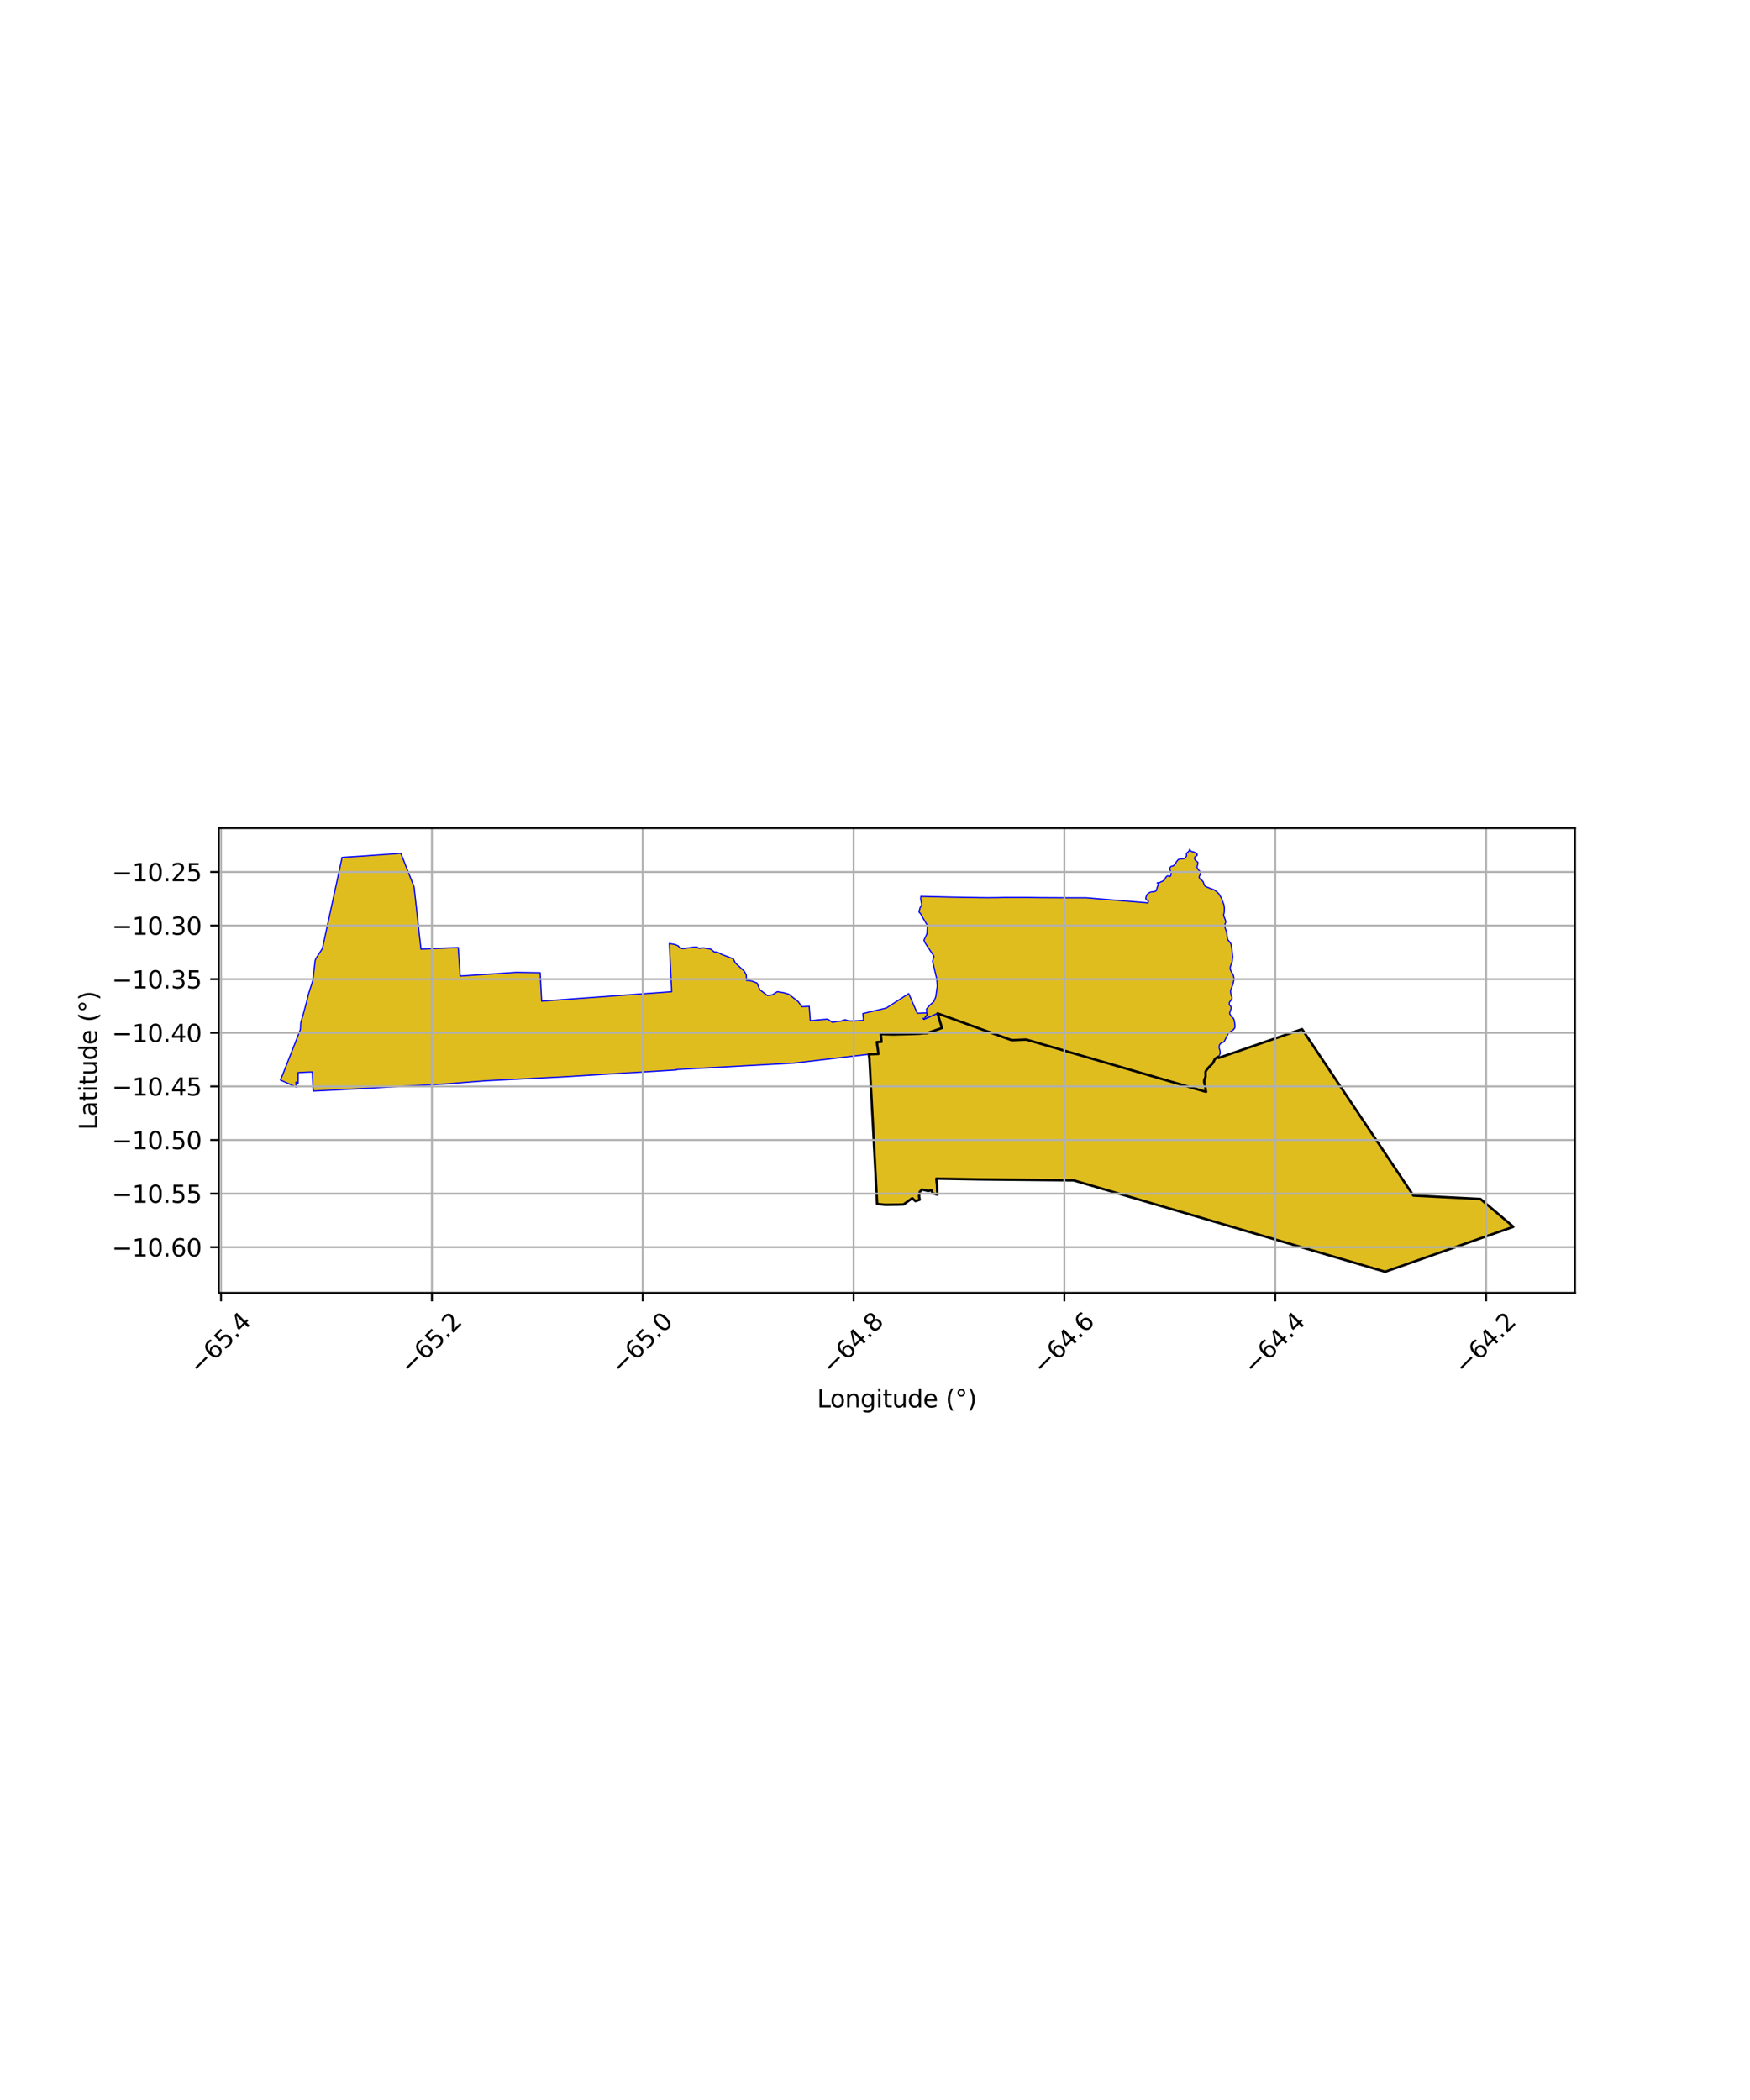 <?xml version="1.0" encoding="utf-8" standalone="no"?>
<!DOCTYPE svg PUBLIC "-//W3C//DTD SVG 1.1//EN"
  "http://www.w3.org/Graphics/SVG/1.1/DTD/svg11.dtd">
<svg xmlns:xlink="http://www.w3.org/1999/xlink" width="720pt" height="864pt" viewBox="0 0 720 864" xmlns="http://www.w3.org/2000/svg" version="1.1">
 <defs>
  <style type="text/css">*{stroke-linejoin: round; stroke-linecap: butt}</style>
 </defs>
 <g id="figure_1">
  <g id="patch_1">
   <path d="M 0 864 
L 720 864 
L 720 0 
L 0 0 
z
" style="fill: #ffffff"/>
  </g>
  <g id="axes_1">
   <g id="patch_2">
    <path d="M 90 531.931 
L 648 531.931 
L 648 340.709 
L 90 340.709 
z
" style="fill: #ffffff"/>
   </g>
   <g id="PatchCollection_1">
    <path d="M 170.36 364.837 
L 173.187 390.496 
L 188.531 389.844 
L 189.338 401.576 
L 197.271 401.051 
L 203.84 400.632 
L 212.394 400.055 
L 222.244 400.208 
L 222.855 411.889 
L 276.362 408.016 
L 275.41 388.572 
L 275.375 388.188 
L 276.384 388.375 
L 277.68 388.577 
L 278.492 388.945 
L 279.027 389.152 
L 279.742 390.071 
L 280.911 390.304 
L 285.127 389.718 
L 286.678 389.626 
L 287.563 390.162 
L 289.392 389.974 
L 292.382 390.482 
L 293.857 391.673 
L 294.917 391.709 
L 295.837 392.07 
L 296.726 392.579 
L 300.271 393.964 
L 301.726 394.512 
L 302.512 396.155 
L 306.158 399.496 
L 307.056 401.132 
L 307.133 403.374 
L 307.923 403.445 
L 309.312 403.647 
L 311.475 404.455 
L 312.613 407.194 
L 315.709 409.569 
L 317.77 409.31 
L 319.827 408.003 
L 322.515 408.441 
L 324.603 409.085 
L 328.416 412.106 
L 329.552 413.701 
L 329.869 414.208 
L 332.936 414.003 
L 333.373 419.97 
L 336.981 419.582 
L 340.512 419.31 
L 342.513 420.639 
L 344.183 420.286 
L 345.849 420.14 
L 347.718 419.556 
L 349.202 420.031 
L 351.243 420.047 
L 355.301 419.795 
L 355.05 417.452 
L 355.008 417.011 
L 364.647 414.729 
L 373.869 408.792 
L 374.393 409.995 
L 375.061 411.487 
L 375.316 412.117 
L 375.644 412.903 
L 376.258 414.284 
L 376.561 414.981 
L 377.382 416.868 
L 379.382 416.797 
L 381.286 416.73 
L 381.513 417.602 
L 381.176 418.145 
L 380.966 418.059 
L 380.635 418.579 
L 380.742 418.998 
L 379.869 419.025 
L 380.124 419.387 
L 385.746 416.942 
L 386.099 418.148 
L 386.518 419.583 
L 387.038 421.26 
L 387.538 422.93 
L 381.519 425.064 
L 379.919 425.106 
L 378.225 425.283 
L 376.638 425.345 
L 375.062 425.405 
L 371.906 425.498 
L 370.323 425.524 
L 368.74 425.577 
L 367.152 425.587 
L 365.306 425.55 
L 362.389 425.433 
L 362.675 428.635 
L 360.751 428.744 
L 361.42 433.615 
L 359.449 433.683 
L 357.46 433.759 
L 326.647 437.388 
L 294.772 439.141 
L 278.326 440.036 
L 278.282 440.209 
L 231.168 443.084 
L 199.804 444.669 
L 184.186 445.893 
L 184.08 445.9 
L 168.353 446.77 
L 168.23 446.774 
L 152.816 447.646 
L 152.699 447.65 
L 136.818 448.494 
L 128.908 448.882 
L 128.773 446.661 
L 128.673 445.44 
L 128.555 442.949 
L 128.522 441.044 
L 126.6 441.091 
L 124.228 441.23 
L 122.661 441.295 
L 122.635 445.716 
L 121.73 445.247 
L 121.858 447.238 
L 115.364 444.352 
L 115.857 443.154 
L 116.02 442.855 
L 116.361 442.017 
L 117.861 438.188 
L 119.829 433.179 
L 122.313 426.865 
L 123.548 423.668 
L 123.649 423.055 
L 123.693 421.399 
L 123.738 420.904 
L 123.87 420.398 
L 124.272 419.008 
L 124.819 417.114 
L 126.11 412.354 
L 126.855 409.216 
L 128.717 403.357 
L 129.354 397.907 
L 129.653 395.246 
L 129.79 394.763 
L 130.186 394.047 
L 132.257 390.873 
L 132.523 390.425 
L 132.72 389.916 
L 136.262 373.545 
L 137.756 366.649 
L 139.317 359.43 
L 140.735 352.768 
L 141.931 352.671 
L 150.266 352.15 
L 155.013 351.797 
L 157.106 351.663 
L 158.072 351.557 
L 159.105 351.515 
L 160.104 351.446 
L 161.165 351.369 
L 162.941 351.243 
L 164.914 351.068 
L 170.36 364.837 
" clip-path="url(#p0d19a88f13)" style="fill: #e0bd1f; stroke: #0000ff; stroke-width: 0.5"/>
    <path d="M 569.867 523.239 
L 441.674 485.621 
L 403.245 485.236 
L 385.25 484.913 
L 385.281 485.422 
L 385.4 486.676 
L 385.487 486.847 
L 385.647 491.501 
L 383.645 490.936 
L 383.309 489.691 
L 381.837 489.988 
L 379.358 489.396 
L 378.465 490.318 
L 378.213 491.122 
L 378.146 492.364 
L 378.394 493.593 
L 376.654 494.167 
L 375.323 492.971 
L 374.332 493.675 
L 371.766 495.537 
L 369.654 495.607 
L 369.529 495.618 
L 369.419 495.615 
L 364.252 495.673 
L 360.875 495.338 
L 360.822 494.523 
L 360.769 493.347 
L 360.666 491.368 
L 360.551 489.392 
L 360.514 488.395 
L 360.452 487.314 
L 359.724 473.525 
L 359.608 471.597 
L 359.549 470.316 
L 359.438 468.243 
L 359.354 466.549 
L 359.193 463.616 
L 359.093 461.632 
L 359.039 460.589 
L 358.98 459.55 
L 358.958 459.124 
L 358.662 453.536 
L 358.557 451.579 
L 358.45 449.537 
L 358.345 447.58 
L 358.24 445.592 
L 358.134 443.602 
L 358.034 441.627 
L 357.931 439.638 
L 357.719 435.696 
L 357.46 433.759 
L 359.449 433.683 
L 361.42 433.615 
L 360.751 428.744 
L 362.675 428.635 
L 362.389 425.433 
L 365.306 425.55 
L 367.152 425.587 
L 368.74 425.577 
L 370.323 425.524 
L 371.906 425.498 
L 375.062 425.405 
L 376.638 425.345 
L 378.225 425.283 
L 379.919 425.106 
L 381.519 425.064 
L 387.538 422.93 
L 387.038 421.26 
L 386.518 419.583 
L 386.099 418.148 
L 385.746 416.942 
L 416.224 427.962 
L 422.245 427.711 
L 422.989 427.927 
L 495.409 448.983 
L 496.223 449.184 
L 496.12 448.733 
L 496.017 448.282 
L 496.006 447.863 
L 495.781 446.646 
L 495.457 445.324 
L 495.433 444.766 
L 495.51 444.26 
L 495.916 443.244 
L 496.018 442.79 
L 495.997 440.935 
L 496.427 440.2 
L 497.489 438.936 
L 498.423 438.051 
L 499.055 437.316 
L 499.384 436.684 
L 499.714 435.919 
L 499.967 435.593 
L 500.345 435.34 
L 500.8 435.035 
L 501.229 434.81 
L 501.385 435.253 
L 535.708 423.424 
L 581.506 491.877 
L 609.115 493.287 
L 622.636 504.735 
L 569.867 523.239 
" clip-path="url(#p0d19a88f13)" style="fill: #e0bd1f; stroke: #0000ff; stroke-width: 0.5"/>
    <path d="M 379.264 368.804 
L 379.647 368.815 
L 382.563 368.886 
L 383.694 368.913 
L 383.812 368.912 
L 386.692 368.992 
L 390.304 369.078 
L 394.199 369.152 
L 398.192 369.221 
L 402.163 369.279 
L 403.266 369.306 
L 406.339 369.333 
L 410.447 369.3 
L 413.697 369.225 
L 422.124 369.232 
L 422.246 369.233 
L 422.322 369.234 
L 427.777 369.303 
L 432.878 369.333 
L 432.998 369.331 
L 439.833 369.368 
L 442.059 369.374 
L 446.198 369.369 
L 446.63 369.37 
L 446.747 369.365 
L 454.885 370.026 
L 461.979 370.609 
L 465.833 370.929 
L 471.258 371.381 
L 472.289 371.497 
L 472.491 370.761 
L 472.139 370.432 
L 471.712 370.175 
L 471.486 369.946 
L 471.411 369.619 
L 471.487 369.137 
L 471.664 368.603 
L 471.967 367.994 
L 472.421 367.566 
L 473.026 367.186 
L 473.631 366.957 
L 474.235 366.936 
L 475.041 366.784 
L 475.545 366.607 
L 475.772 366.329 
L 475.924 365.696 
L 476.228 364.78 
L 476.657 363.741 
L 476.106 363.202 
L 477.162 363.109 
L 477.641 362.78 
L 478.044 362.706 
L 479.026 362.057 
L 479.48 361.25 
L 479.934 360.625 
L 480.412 360.329 
L 480.965 360.574 
L 481.532 360.497 
L 481.735 359.964 
L 481.862 359.482 
L 481.863 358.796 
L 481.638 358.392 
L 481.287 357.78 
L 481.263 357.401 
L 481.339 356.995 
L 481.693 356.589 
L 481.995 356.364 
L 482.675 356.291 
L 483.255 355.783 
L 483.609 355.354 
L 484.014 354.542 
L 484.393 354.113 
L 484.695 353.708 
L 485.426 353.432 
L 486.182 353.356 
L 487.189 353.257 
L 487.466 353.107 
L 487.795 352.701 
L 488.173 352.169 
L 488.15 351.331 
L 488.252 351.004 
L 488.655 350.675 
L 489.16 350.167 
L 489.387 349.813 
L 489.434 349.401 
L 489.896 350.142 
L 490.324 350.344 
L 491.054 350.523 
L 491.834 350.806 
L 492.312 351.187 
L 492.538 351.491 
L 492.511 351.921 
L 491.679 352.58 
L 491.426 352.858 
L 491.625 353.748 
L 492.832 354.791 
L 492.83 355.373 
L 492.551 356.337 
L 492.5 356.847 
L 492.625 357.175 
L 492.976 357.759 
L 493.705 358.496 
L 493.931 358.804 
L 493.879 359.41 
L 493.878 359.741 
L 493.575 360.222 
L 493.423 360.577 
L 493.379 360.967 
L 493.697 361.595 
L 493.949 361.871 
L 494.427 362.077 
L 494.628 362.357 
L 495.055 362.866 
L 495.33 363.653 
L 495.681 364.44 
L 496.209 364.821 
L 497.87 365.487 
L 498.625 365.789 
L 499.449 366.064 
L 500.235 366.607 
L 500.788 367.064 
L 501.617 367.905 
L 501.868 368.437 
L 502.621 369.657 
L 502.946 370.675 
L 503.547 372.198 
L 503.746 373.566 
L 503.691 375.269 
L 503.411 376.612 
L 503.987 378.087 
L 504.262 378.874 
L 504.286 379.432 
L 504.083 380.037 
L 503.981 380.444 
L 503.955 380.95 
L 504.104 381.94 
L 504.404 382.731 
L 504.609 383.386 
L 504.705 383.694 
L 504.803 384.683 
L 505.051 386.284 
L 505.277 386.791 
L 505.804 387.376 
L 506.232 387.936 
L 506.507 388.572 
L 506.657 389.306 
L 506.866 390.788 
L 506.954 391.414 
L 507.176 393.672 
L 506.97 395.626 
L 506.336 397.374 
L 506.133 397.907 
L 506.156 398.793 
L 506.382 399.304 
L 506.657 399.936 
L 507.21 400.724 
L 507.461 401.359 
L 507.61 402.022 
L 507.709 402.832 
L 507.582 403.541 
L 507.327 404.761 
L 506.794 406.206 
L 506.312 407.472 
L 506.286 408.007 
L 506.51 409.3 
L 506.835 410.215 
L 506.91 410.518 
L 506.783 411.052 
L 506.404 411.633 
L 505.949 412.165 
L 505.746 412.699 
L 505.795 413.281 
L 506.046 413.689 
L 506.448 414.122 
L 506.547 414.728 
L 506.395 415.39 
L 505.887 416.859 
L 506.113 417.419 
L 506.414 417.875 
L 506.741 418.335 
L 507.369 418.868 
L 507.671 419.452 
L 507.795 419.883 
L 508.044 421.304 
L 508.092 422.573 
L 507.99 422.955 
L 507.484 423.587 
L 506.904 424.095 
L 506.449 424.348 
L 505.743 424.875 
L 505.338 425.284 
L 504.832 426.195 
L 504.199 427.513 
L 503.718 428.424 
L 503.465 428.702 
L 502.381 429.156 
L 501.901 429.64 
L 501.622 430.197 
L 501.569 431.134 
L 501.82 431.845 
L 501.945 432.404 
L 502.019 433.063 
L 502.018 433.469 
L 501.713 434.154 
L 501.434 434.532 
L 501.385 435.253 
L 501.229 434.81 
L 500.8 435.035 
L 500.345 435.34 
L 499.967 435.593 
L 499.714 435.919 
L 499.384 436.684 
L 499.055 437.316 
L 498.423 438.051 
L 497.489 438.936 
L 496.427 440.2 
L 495.997 440.935 
L 496.018 442.79 
L 495.916 443.244 
L 495.51 444.26 
L 495.433 444.766 
L 495.457 445.324 
L 495.781 446.646 
L 496.006 447.863 
L 496.017 448.282 
L 496.12 448.733 
L 496.223 449.184 
L 495.409 448.983 
L 422.989 427.927 
L 422.245 427.711 
L 416.224 427.962 
L 385.746 416.942 
L 380.124 419.387 
L 379.869 419.025 
L 380.742 418.998 
L 380.635 418.579 
L 380.966 418.059 
L 381.176 418.145 
L 381.513 417.602 
L 381.286 416.73 
L 381.175 415.165 
L 382.661 413.44 
L 384.191 412.098 
L 385.011 410.097 
L 385.616 405.676 
L 385.422 402.774 
L 383.684 395.503 
L 384.259 393.429 
L 380.546 387.818 
L 380.142 386.779 
L 381.377 384.198 
L 381.591 380.805 
L 379.611 377.469 
L 378.774 375.945 
L 378.088 375.211 
L 378.517 373.531 
L 379.271 372.199 
L 378.789 369.931 
L 378.876 368.779 
L 379.264 368.804 
" clip-path="url(#p0d19a88f13)" style="fill: #e0bd1f; stroke: #0000ff; stroke-width: 0.5"/>
   </g>
   <g id="PatchCollection_2">
    <path d="M 569.867 523.239 
L 441.674 485.621 
L 403.245 485.236 
L 385.25 484.913 
L 385.281 485.422 
L 385.4 486.676 
L 385.487 486.847 
L 385.647 491.501 
L 383.645 490.936 
L 383.309 489.691 
L 381.837 489.988 
L 379.358 489.396 
L 378.465 490.318 
L 378.213 491.122 
L 378.146 492.364 
L 378.394 493.593 
L 376.654 494.167 
L 375.323 492.971 
L 374.332 493.675 
L 371.766 495.537 
L 369.654 495.607 
L 369.529 495.618 
L 369.419 495.615 
L 364.252 495.673 
L 360.875 495.338 
L 360.822 494.523 
L 360.769 493.347 
L 360.666 491.368 
L 360.551 489.392 
L 360.514 488.395 
L 360.452 487.314 
L 359.724 473.525 
L 359.608 471.597 
L 359.549 470.316 
L 359.438 468.243 
L 359.354 466.549 
L 359.193 463.616 
L 359.093 461.632 
L 359.039 460.589 
L 358.98 459.55 
L 358.958 459.124 
L 358.662 453.536 
L 358.557 451.579 
L 358.45 449.537 
L 358.345 447.58 
L 358.24 445.592 
L 358.134 443.602 
L 358.034 441.627 
L 357.931 439.638 
L 357.719 435.696 
L 357.46 433.759 
L 359.449 433.683 
L 361.42 433.615 
L 360.751 428.744 
L 362.675 428.635 
L 362.389 425.433 
L 365.306 425.55 
L 367.152 425.587 
L 368.74 425.577 
L 370.323 425.524 
L 371.906 425.498 
L 375.062 425.405 
L 376.638 425.345 
L 378.225 425.283 
L 379.919 425.106 
L 381.519 425.064 
L 387.538 422.93 
L 387.038 421.26 
L 386.518 419.583 
L 386.099 418.148 
L 385.746 416.942 
L 416.224 427.962 
L 422.245 427.711 
L 422.989 427.927 
L 495.409 448.983 
L 496.223 449.184 
L 496.12 448.733 
L 496.017 448.282 
L 496.006 447.863 
L 495.781 446.646 
L 495.457 445.324 
L 495.433 444.766 
L 495.51 444.26 
L 495.916 443.244 
L 496.018 442.79 
L 495.997 440.935 
L 496.427 440.2 
L 497.489 438.936 
L 498.423 438.051 
L 499.055 437.316 
L 499.384 436.684 
L 499.714 435.919 
L 499.967 435.593 
L 500.345 435.34 
L 500.8 435.035 
L 501.229 434.81 
L 501.385 435.253 
L 535.708 423.424 
L 581.506 491.877 
L 609.115 493.287 
L 622.636 504.735 
L 569.867 523.239 
" clip-path="url(#p0d19a88f13)" style="fill: none; stroke: #000000"/>
   </g>
   <g id="matplotlib.axis_1">
    <g id="xtick_1">
     <g id="line2d_1">
      <path d="M 90.947 531.931 
L 90.947 340.709 
" clip-path="url(#p0d19a88f13)" style="fill: none; stroke: #b0b0b0; stroke-width: 0.8; stroke-linecap: square"/>
     </g>
     <g id="line2d_2">
      <defs>
       <path id="md958c47e59" d="M 0 0 
L 0 3.5 
" style="stroke: #000000; stroke-width: 0.8"/>
      </defs>
      <g>
       <use xlink:href="#md958c47e59" x="90.947" y="531.931" style="stroke: #000000; stroke-width: 0.8"/>
      </g>
     </g>
     <g id="text_1">
      <!-- −65.4 -->
      <g transform="translate(82.063 565.973) rotate(-45) scale(0.1 -0.1)">
       <defs>
        <path id="DejaVuSans-2212" d="M 678 2272 
L 4684 2272 
L 4684 1741 
L 678 1741 
L 678 2272 
z
" transform="scale(0.016)"/>
        <path id="DejaVuSans-36" d="M 2113 2584 
Q 1688 2584 1439 2293 
Q 1191 2003 1191 1497 
Q 1191 994 1439 701 
Q 1688 409 2113 409 
Q 2538 409 2786 701 
Q 3034 994 3034 1497 
Q 3034 2003 2786 2293 
Q 2538 2584 2113 2584 
z
M 3366 4563 
L 3366 3988 
Q 3128 4100 2886 4159 
Q 2644 4219 2406 4219 
Q 1781 4219 1451 3797 
Q 1122 3375 1075 2522 
Q 1259 2794 1537 2939 
Q 1816 3084 2150 3084 
Q 2853 3084 3261 2657 
Q 3669 2231 3669 1497 
Q 3669 778 3244 343 
Q 2819 -91 2113 -91 
Q 1303 -91 875 529 
Q 447 1150 447 2328 
Q 447 3434 972 4092 
Q 1497 4750 2381 4750 
Q 2619 4750 2861 4703 
Q 3103 4656 3366 4563 
z
" transform="scale(0.016)"/>
        <path id="DejaVuSans-35" d="M 691 4666 
L 3169 4666 
L 3169 4134 
L 1269 4134 
L 1269 2991 
Q 1406 3038 1543 3061 
Q 1681 3084 1819 3084 
Q 2600 3084 3056 2656 
Q 3513 2228 3513 1497 
Q 3513 744 3044 326 
Q 2575 -91 1722 -91 
Q 1428 -91 1123 -41 
Q 819 9 494 109 
L 494 744 
Q 775 591 1075 516 
Q 1375 441 1709 441 
Q 2250 441 2565 725 
Q 2881 1009 2881 1497 
Q 2881 1984 2565 2268 
Q 2250 2553 1709 2553 
Q 1456 2553 1204 2497 
Q 953 2441 691 2322 
L 691 4666 
z
" transform="scale(0.016)"/>
        <path id="DejaVuSans-2e" d="M 684 794 
L 1344 794 
L 1344 0 
L 684 0 
L 684 794 
z
" transform="scale(0.016)"/>
        <path id="DejaVuSans-34" d="M 2419 4116 
L 825 1625 
L 2419 1625 
L 2419 4116 
z
M 2253 4666 
L 3047 4666 
L 3047 1625 
L 3713 1625 
L 3713 1100 
L 3047 1100 
L 3047 0 
L 2419 0 
L 2419 1100 
L 313 1100 
L 313 1709 
L 2253 4666 
z
" transform="scale(0.016)"/>
       </defs>
       <use xlink:href="#DejaVuSans-2212"/>
       <use xlink:href="#DejaVuSans-36" transform="translate(83.789 0)"/>
       <use xlink:href="#DejaVuSans-35" transform="translate(147.412 0)"/>
       <use xlink:href="#DejaVuSans-2e" transform="translate(211.035 0)"/>
       <use xlink:href="#DejaVuSans-34" transform="translate(242.822 0)"/>
      </g>
     </g>
    </g>
    <g id="xtick_2">
     <g id="line2d_3">
      <path d="M 177.693 531.931 
L 177.693 340.709 
" clip-path="url(#p0d19a88f13)" style="fill: none; stroke: #b0b0b0; stroke-width: 0.8; stroke-linecap: square"/>
     </g>
     <g id="line2d_4">
      <g>
       <use xlink:href="#md958c47e59" x="177.693" y="531.931" style="stroke: #000000; stroke-width: 0.8"/>
      </g>
     </g>
     <g id="text_2">
      <!-- −65.2 -->
      <g transform="translate(168.81 565.973) rotate(-45) scale(0.1 -0.1)">
       <defs>
        <path id="DejaVuSans-32" d="M 1228 531 
L 3431 531 
L 3431 0 
L 469 0 
L 469 531 
Q 828 903 1448 1529 
Q 2069 2156 2228 2338 
Q 2531 2678 2651 2914 
Q 2772 3150 2772 3378 
Q 2772 3750 2511 3984 
Q 2250 4219 1831 4219 
Q 1534 4219 1204 4116 
Q 875 4013 500 3803 
L 500 4441 
Q 881 4594 1212 4672 
Q 1544 4750 1819 4750 
Q 2544 4750 2975 4387 
Q 3406 4025 3406 3419 
Q 3406 3131 3298 2873 
Q 3191 2616 2906 2266 
Q 2828 2175 2409 1742 
Q 1991 1309 1228 531 
z
" transform="scale(0.016)"/>
       </defs>
       <use xlink:href="#DejaVuSans-2212"/>
       <use xlink:href="#DejaVuSans-36" transform="translate(83.789 0)"/>
       <use xlink:href="#DejaVuSans-35" transform="translate(147.412 0)"/>
       <use xlink:href="#DejaVuSans-2e" transform="translate(211.035 0)"/>
       <use xlink:href="#DejaVuSans-32" transform="translate(242.822 0)"/>
      </g>
     </g>
    </g>
    <g id="xtick_3">
     <g id="line2d_5">
      <path d="M 264.44 531.931 
L 264.44 340.709 
" clip-path="url(#p0d19a88f13)" style="fill: none; stroke: #b0b0b0; stroke-width: 0.8; stroke-linecap: square"/>
     </g>
     <g id="line2d_6">
      <g>
       <use xlink:href="#md958c47e59" x="264.44" y="531.931" style="stroke: #000000; stroke-width: 0.8"/>
      </g>
     </g>
     <g id="text_3">
      <!-- −65.0 -->
      <g transform="translate(255.556 565.973) rotate(-45) scale(0.1 -0.1)">
       <defs>
        <path id="DejaVuSans-30" d="M 2034 4250 
Q 1547 4250 1301 3770 
Q 1056 3291 1056 2328 
Q 1056 1369 1301 889 
Q 1547 409 2034 409 
Q 2525 409 2770 889 
Q 3016 1369 3016 2328 
Q 3016 3291 2770 3770 
Q 2525 4250 2034 4250 
z
M 2034 4750 
Q 2819 4750 3233 4129 
Q 3647 3509 3647 2328 
Q 3647 1150 3233 529 
Q 2819 -91 2034 -91 
Q 1250 -91 836 529 
Q 422 1150 422 2328 
Q 422 3509 836 4129 
Q 1250 4750 2034 4750 
z
" transform="scale(0.016)"/>
       </defs>
       <use xlink:href="#DejaVuSans-2212"/>
       <use xlink:href="#DejaVuSans-36" transform="translate(83.789 0)"/>
       <use xlink:href="#DejaVuSans-35" transform="translate(147.412 0)"/>
       <use xlink:href="#DejaVuSans-2e" transform="translate(211.035 0)"/>
       <use xlink:href="#DejaVuSans-30" transform="translate(242.822 0)"/>
      </g>
     </g>
    </g>
    <g id="xtick_4">
     <g id="line2d_7">
      <path d="M 351.186 531.931 
L 351.186 340.709 
" clip-path="url(#p0d19a88f13)" style="fill: none; stroke: #b0b0b0; stroke-width: 0.8; stroke-linecap: square"/>
     </g>
     <g id="line2d_8">
      <g>
       <use xlink:href="#md958c47e59" x="351.186" y="531.931" style="stroke: #000000; stroke-width: 0.8"/>
      </g>
     </g>
     <g id="text_4">
      <!-- −64.8 -->
      <g transform="translate(342.303 565.973) rotate(-45) scale(0.1 -0.1)">
       <defs>
        <path id="DejaVuSans-38" d="M 2034 2216 
Q 1584 2216 1326 1975 
Q 1069 1734 1069 1313 
Q 1069 891 1326 650 
Q 1584 409 2034 409 
Q 2484 409 2743 651 
Q 3003 894 3003 1313 
Q 3003 1734 2745 1975 
Q 2488 2216 2034 2216 
z
M 1403 2484 
Q 997 2584 770 2862 
Q 544 3141 544 3541 
Q 544 4100 942 4425 
Q 1341 4750 2034 4750 
Q 2731 4750 3128 4425 
Q 3525 4100 3525 3541 
Q 3525 3141 3298 2862 
Q 3072 2584 2669 2484 
Q 3125 2378 3379 2068 
Q 3634 1759 3634 1313 
Q 3634 634 3220 271 
Q 2806 -91 2034 -91 
Q 1263 -91 848 271 
Q 434 634 434 1313 
Q 434 1759 690 2068 
Q 947 2378 1403 2484 
z
M 1172 3481 
Q 1172 3119 1398 2916 
Q 1625 2713 2034 2713 
Q 2441 2713 2670 2916 
Q 2900 3119 2900 3481 
Q 2900 3844 2670 4047 
Q 2441 4250 2034 4250 
Q 1625 4250 1398 4047 
Q 1172 3844 1172 3481 
z
" transform="scale(0.016)"/>
       </defs>
       <use xlink:href="#DejaVuSans-2212"/>
       <use xlink:href="#DejaVuSans-36" transform="translate(83.789 0)"/>
       <use xlink:href="#DejaVuSans-34" transform="translate(147.412 0)"/>
       <use xlink:href="#DejaVuSans-2e" transform="translate(211.035 0)"/>
       <use xlink:href="#DejaVuSans-38" transform="translate(242.822 0)"/>
      </g>
     </g>
    </g>
    <g id="xtick_5">
     <g id="line2d_9">
      <path d="M 437.933 531.931 
L 437.933 340.709 
" clip-path="url(#p0d19a88f13)" style="fill: none; stroke: #b0b0b0; stroke-width: 0.8; stroke-linecap: square"/>
     </g>
     <g id="line2d_10">
      <g>
       <use xlink:href="#md958c47e59" x="437.933" y="531.931" style="stroke: #000000; stroke-width: 0.8"/>
      </g>
     </g>
     <g id="text_5">
      <!-- −64.6 -->
      <g transform="translate(429.049 565.973) rotate(-45) scale(0.1 -0.1)">
       <use xlink:href="#DejaVuSans-2212"/>
       <use xlink:href="#DejaVuSans-36" transform="translate(83.789 0)"/>
       <use xlink:href="#DejaVuSans-34" transform="translate(147.412 0)"/>
       <use xlink:href="#DejaVuSans-2e" transform="translate(211.035 0)"/>
       <use xlink:href="#DejaVuSans-36" transform="translate(242.822 0)"/>
      </g>
     </g>
    </g>
    <g id="xtick_6">
     <g id="line2d_11">
      <path d="M 524.679 531.931 
L 524.679 340.709 
" clip-path="url(#p0d19a88f13)" style="fill: none; stroke: #b0b0b0; stroke-width: 0.8; stroke-linecap: square"/>
     </g>
     <g id="line2d_12">
      <g>
       <use xlink:href="#md958c47e59" x="524.679" y="531.931" style="stroke: #000000; stroke-width: 0.8"/>
      </g>
     </g>
     <g id="text_6">
      <!-- −64.4 -->
      <g transform="translate(515.796 565.973) rotate(-45) scale(0.1 -0.1)">
       <use xlink:href="#DejaVuSans-2212"/>
       <use xlink:href="#DejaVuSans-36" transform="translate(83.789 0)"/>
       <use xlink:href="#DejaVuSans-34" transform="translate(147.412 0)"/>
       <use xlink:href="#DejaVuSans-2e" transform="translate(211.035 0)"/>
       <use xlink:href="#DejaVuSans-34" transform="translate(242.822 0)"/>
      </g>
     </g>
    </g>
    <g id="xtick_7">
     <g id="line2d_13">
      <path d="M 611.426 531.931 
L 611.426 340.709 
" clip-path="url(#p0d19a88f13)" style="fill: none; stroke: #b0b0b0; stroke-width: 0.8; stroke-linecap: square"/>
     </g>
     <g id="line2d_14">
      <g>
       <use xlink:href="#md958c47e59" x="611.426" y="531.931" style="stroke: #000000; stroke-width: 0.8"/>
      </g>
     </g>
     <g id="text_7">
      <!-- −64.2 -->
      <g transform="translate(602.542 565.973) rotate(-45) scale(0.1 -0.1)">
       <use xlink:href="#DejaVuSans-2212"/>
       <use xlink:href="#DejaVuSans-36" transform="translate(83.789 0)"/>
       <use xlink:href="#DejaVuSans-34" transform="translate(147.412 0)"/>
       <use xlink:href="#DejaVuSans-2e" transform="translate(211.035 0)"/>
       <use xlink:href="#DejaVuSans-32" transform="translate(242.822 0)"/>
      </g>
     </g>
    </g>
    <g id="text_8">
     <!-- Longitude (°) -->
     <g transform="translate(336.14 579.042) scale(0.1 -0.1)">
      <defs>
       <path id="DejaVuSans-4c" d="M 628 4666 
L 1259 4666 
L 1259 531 
L 3531 531 
L 3531 0 
L 628 0 
L 628 4666 
z
" transform="scale(0.016)"/>
       <path id="DejaVuSans-6f" d="M 1959 3097 
Q 1497 3097 1228 2736 
Q 959 2375 959 1747 
Q 959 1119 1226 758 
Q 1494 397 1959 397 
Q 2419 397 2687 759 
Q 2956 1122 2956 1747 
Q 2956 2369 2687 2733 
Q 2419 3097 1959 3097 
z
M 1959 3584 
Q 2709 3584 3137 3096 
Q 3566 2609 3566 1747 
Q 3566 888 3137 398 
Q 2709 -91 1959 -91 
Q 1206 -91 779 398 
Q 353 888 353 1747 
Q 353 2609 779 3096 
Q 1206 3584 1959 3584 
z
" transform="scale(0.016)"/>
       <path id="DejaVuSans-6e" d="M 3513 2113 
L 3513 0 
L 2938 0 
L 2938 2094 
Q 2938 2591 2744 2837 
Q 2550 3084 2163 3084 
Q 1697 3084 1428 2787 
Q 1159 2491 1159 1978 
L 1159 0 
L 581 0 
L 581 3500 
L 1159 3500 
L 1159 2956 
Q 1366 3272 1645 3428 
Q 1925 3584 2291 3584 
Q 2894 3584 3203 3211 
Q 3513 2838 3513 2113 
z
" transform="scale(0.016)"/>
       <path id="DejaVuSans-67" d="M 2906 1791 
Q 2906 2416 2648 2759 
Q 2391 3103 1925 3103 
Q 1463 3103 1205 2759 
Q 947 2416 947 1791 
Q 947 1169 1205 825 
Q 1463 481 1925 481 
Q 2391 481 2648 825 
Q 2906 1169 2906 1791 
z
M 3481 434 
Q 3481 -459 3084 -895 
Q 2688 -1331 1869 -1331 
Q 1566 -1331 1297 -1286 
Q 1028 -1241 775 -1147 
L 775 -588 
Q 1028 -725 1275 -790 
Q 1522 -856 1778 -856 
Q 2344 -856 2625 -561 
Q 2906 -266 2906 331 
L 2906 616 
Q 2728 306 2450 153 
Q 2172 0 1784 0 
Q 1141 0 747 490 
Q 353 981 353 1791 
Q 353 2603 747 3093 
Q 1141 3584 1784 3584 
Q 2172 3584 2450 3431 
Q 2728 3278 2906 2969 
L 2906 3500 
L 3481 3500 
L 3481 434 
z
" transform="scale(0.016)"/>
       <path id="DejaVuSans-69" d="M 603 3500 
L 1178 3500 
L 1178 0 
L 603 0 
L 603 3500 
z
M 603 4863 
L 1178 4863 
L 1178 4134 
L 603 4134 
L 603 4863 
z
" transform="scale(0.016)"/>
       <path id="DejaVuSans-74" d="M 1172 4494 
L 1172 3500 
L 2356 3500 
L 2356 3053 
L 1172 3053 
L 1172 1153 
Q 1172 725 1289 603 
Q 1406 481 1766 481 
L 2356 481 
L 2356 0 
L 1766 0 
Q 1100 0 847 248 
Q 594 497 594 1153 
L 594 3053 
L 172 3053 
L 172 3500 
L 594 3500 
L 594 4494 
L 1172 4494 
z
" transform="scale(0.016)"/>
       <path id="DejaVuSans-75" d="M 544 1381 
L 544 3500 
L 1119 3500 
L 1119 1403 
Q 1119 906 1312 657 
Q 1506 409 1894 409 
Q 2359 409 2629 706 
Q 2900 1003 2900 1516 
L 2900 3500 
L 3475 3500 
L 3475 0 
L 2900 0 
L 2900 538 
Q 2691 219 2414 64 
Q 2138 -91 1772 -91 
Q 1169 -91 856 284 
Q 544 659 544 1381 
z
M 1991 3584 
L 1991 3584 
z
" transform="scale(0.016)"/>
       <path id="DejaVuSans-64" d="M 2906 2969 
L 2906 4863 
L 3481 4863 
L 3481 0 
L 2906 0 
L 2906 525 
Q 2725 213 2448 61 
Q 2172 -91 1784 -91 
Q 1150 -91 751 415 
Q 353 922 353 1747 
Q 353 2572 751 3078 
Q 1150 3584 1784 3584 
Q 2172 3584 2448 3432 
Q 2725 3281 2906 2969 
z
M 947 1747 
Q 947 1113 1208 752 
Q 1469 391 1925 391 
Q 2381 391 2643 752 
Q 2906 1113 2906 1747 
Q 2906 2381 2643 2742 
Q 2381 3103 1925 3103 
Q 1469 3103 1208 2742 
Q 947 2381 947 1747 
z
" transform="scale(0.016)"/>
       <path id="DejaVuSans-65" d="M 3597 1894 
L 3597 1613 
L 953 1613 
Q 991 1019 1311 708 
Q 1631 397 2203 397 
Q 2534 397 2845 478 
Q 3156 559 3463 722 
L 3463 178 
Q 3153 47 2828 -22 
Q 2503 -91 2169 -91 
Q 1331 -91 842 396 
Q 353 884 353 1716 
Q 353 2575 817 3079 
Q 1281 3584 2069 3584 
Q 2775 3584 3186 3129 
Q 3597 2675 3597 1894 
z
M 3022 2063 
Q 3016 2534 2758 2815 
Q 2500 3097 2075 3097 
Q 1594 3097 1305 2825 
Q 1016 2553 972 2059 
L 3022 2063 
z
" transform="scale(0.016)"/>
       <path id="DejaVuSans-20" transform="scale(0.016)"/>
       <path id="DejaVuSans-28" d="M 1984 4856 
Q 1566 4138 1362 3434 
Q 1159 2731 1159 2009 
Q 1159 1288 1364 580 
Q 1569 -128 1984 -844 
L 1484 -844 
Q 1016 -109 783 600 
Q 550 1309 550 2009 
Q 550 2706 781 3412 
Q 1013 4119 1484 4856 
L 1984 4856 
z
" transform="scale(0.016)"/>
       <path id="DejaVuSans-b0" d="M 1600 4347 
Q 1350 4347 1178 4173 
Q 1006 4000 1006 3750 
Q 1006 3503 1178 3333 
Q 1350 3163 1600 3163 
Q 1850 3163 2022 3333 
Q 2194 3503 2194 3750 
Q 2194 3997 2020 4172 
Q 1847 4347 1600 4347 
z
M 1600 4750 
Q 1800 4750 1984 4673 
Q 2169 4597 2303 4453 
Q 2447 4313 2519 4134 
Q 2591 3956 2591 3750 
Q 2591 3338 2302 3052 
Q 2013 2766 1594 2766 
Q 1172 2766 890 3047 
Q 609 3328 609 3750 
Q 609 4169 896 4459 
Q 1184 4750 1600 4750 
z
" transform="scale(0.016)"/>
       <path id="DejaVuSans-29" d="M 513 4856 
L 1013 4856 
Q 1481 4119 1714 3412 
Q 1947 2706 1947 2009 
Q 1947 1309 1714 600 
Q 1481 -109 1013 -844 
L 513 -844 
Q 928 -128 1133 580 
Q 1338 1288 1338 2009 
Q 1338 2731 1133 3434 
Q 928 4138 513 4856 
z
" transform="scale(0.016)"/>
      </defs>
      <use xlink:href="#DejaVuSans-4c"/>
      <use xlink:href="#DejaVuSans-6f" transform="translate(53.963 0)"/>
      <use xlink:href="#DejaVuSans-6e" transform="translate(115.145 0)"/>
      <use xlink:href="#DejaVuSans-67" transform="translate(178.523 0)"/>
      <use xlink:href="#DejaVuSans-69" transform="translate(242 0)"/>
      <use xlink:href="#DejaVuSans-74" transform="translate(269.783 0)"/>
      <use xlink:href="#DejaVuSans-75" transform="translate(308.992 0)"/>
      <use xlink:href="#DejaVuSans-64" transform="translate(372.371 0)"/>
      <use xlink:href="#DejaVuSans-65" transform="translate(435.848 0)"/>
      <use xlink:href="#DejaVuSans-20" transform="translate(497.371 0)"/>
      <use xlink:href="#DejaVuSans-28" transform="translate(529.158 0)"/>
      <use xlink:href="#DejaVuSans-b0" transform="translate(568.172 0)"/>
      <use xlink:href="#DejaVuSans-29" transform="translate(618.172 0)"/>
     </g>
    </g>
   </g>
   <g id="matplotlib.axis_2">
    <g id="ytick_1">
     <g id="line2d_15">
      <path d="M 90 513.141 
L 648 513.141 
" clip-path="url(#p0d19a88f13)" style="fill: none; stroke: #b0b0b0; stroke-width: 0.8; stroke-linecap: square"/>
     </g>
     <g id="line2d_16">
      <defs>
       <path id="m47261150e9" d="M 0 0 
L -3.5 0 
" style="stroke: #000000; stroke-width: 0.8"/>
      </defs>
      <g>
       <use xlink:href="#m47261150e9" x="90" y="513.141" style="stroke: #000000; stroke-width: 0.8"/>
      </g>
     </g>
     <g id="text_9">
      <!-- −10.60 -->
      <g transform="translate(45.992 516.94) scale(0.1 -0.1)">
       <defs>
        <path id="DejaVuSans-31" d="M 794 531 
L 1825 531 
L 1825 4091 
L 703 3866 
L 703 4441 
L 1819 4666 
L 2450 4666 
L 2450 531 
L 3481 531 
L 3481 0 
L 794 0 
L 794 531 
z
" transform="scale(0.016)"/>
       </defs>
       <use xlink:href="#DejaVuSans-2212"/>
       <use xlink:href="#DejaVuSans-31" transform="translate(83.789 0)"/>
       <use xlink:href="#DejaVuSans-30" transform="translate(147.412 0)"/>
       <use xlink:href="#DejaVuSans-2e" transform="translate(211.035 0)"/>
       <use xlink:href="#DejaVuSans-36" transform="translate(242.822 0)"/>
       <use xlink:href="#DejaVuSans-30" transform="translate(306.445 0)"/>
      </g>
     </g>
    </g>
    <g id="ytick_2">
     <g id="line2d_17">
      <path d="M 90 491.085 
L 648 491.085 
" clip-path="url(#p0d19a88f13)" style="fill: none; stroke: #b0b0b0; stroke-width: 0.8; stroke-linecap: square"/>
     </g>
     <g id="line2d_18">
      <g>
       <use xlink:href="#m47261150e9" x="90" y="491.085" style="stroke: #000000; stroke-width: 0.8"/>
      </g>
     </g>
     <g id="text_10">
      <!-- −10.55 -->
      <g transform="translate(45.992 494.884) scale(0.1 -0.1)">
       <use xlink:href="#DejaVuSans-2212"/>
       <use xlink:href="#DejaVuSans-31" transform="translate(83.789 0)"/>
       <use xlink:href="#DejaVuSans-30" transform="translate(147.412 0)"/>
       <use xlink:href="#DejaVuSans-2e" transform="translate(211.035 0)"/>
       <use xlink:href="#DejaVuSans-35" transform="translate(242.822 0)"/>
       <use xlink:href="#DejaVuSans-35" transform="translate(306.445 0)"/>
      </g>
     </g>
    </g>
    <g id="ytick_3">
     <g id="line2d_19">
      <path d="M 90 469.029 
L 648 469.029 
" clip-path="url(#p0d19a88f13)" style="fill: none; stroke: #b0b0b0; stroke-width: 0.8; stroke-linecap: square"/>
     </g>
     <g id="line2d_20">
      <g>
       <use xlink:href="#m47261150e9" x="90" y="469.029" style="stroke: #000000; stroke-width: 0.8"/>
      </g>
     </g>
     <g id="text_11">
      <!-- −10.50 -->
      <g transform="translate(45.992 472.828) scale(0.1 -0.1)">
       <use xlink:href="#DejaVuSans-2212"/>
       <use xlink:href="#DejaVuSans-31" transform="translate(83.789 0)"/>
       <use xlink:href="#DejaVuSans-30" transform="translate(147.412 0)"/>
       <use xlink:href="#DejaVuSans-2e" transform="translate(211.035 0)"/>
       <use xlink:href="#DejaVuSans-35" transform="translate(242.822 0)"/>
       <use xlink:href="#DejaVuSans-30" transform="translate(306.445 0)"/>
      </g>
     </g>
    </g>
    <g id="ytick_4">
     <g id="line2d_21">
      <path d="M 90 446.972 
L 648 446.972 
" clip-path="url(#p0d19a88f13)" style="fill: none; stroke: #b0b0b0; stroke-width: 0.8; stroke-linecap: square"/>
     </g>
     <g id="line2d_22">
      <g>
       <use xlink:href="#m47261150e9" x="90" y="446.972" style="stroke: #000000; stroke-width: 0.8"/>
      </g>
     </g>
     <g id="text_12">
      <!-- −10.45 -->
      <g transform="translate(45.992 450.772) scale(0.1 -0.1)">
       <use xlink:href="#DejaVuSans-2212"/>
       <use xlink:href="#DejaVuSans-31" transform="translate(83.789 0)"/>
       <use xlink:href="#DejaVuSans-30" transform="translate(147.412 0)"/>
       <use xlink:href="#DejaVuSans-2e" transform="translate(211.035 0)"/>
       <use xlink:href="#DejaVuSans-34" transform="translate(242.822 0)"/>
       <use xlink:href="#DejaVuSans-35" transform="translate(306.445 0)"/>
      </g>
     </g>
    </g>
    <g id="ytick_5">
     <g id="line2d_23">
      <path d="M 90 424.916 
L 648 424.916 
" clip-path="url(#p0d19a88f13)" style="fill: none; stroke: #b0b0b0; stroke-width: 0.8; stroke-linecap: square"/>
     </g>
     <g id="line2d_24">
      <g>
       <use xlink:href="#m47261150e9" x="90" y="424.916" style="stroke: #000000; stroke-width: 0.8"/>
      </g>
     </g>
     <g id="text_13">
      <!-- −10.40 -->
      <g transform="translate(45.992 428.716) scale(0.1 -0.1)">
       <use xlink:href="#DejaVuSans-2212"/>
       <use xlink:href="#DejaVuSans-31" transform="translate(83.789 0)"/>
       <use xlink:href="#DejaVuSans-30" transform="translate(147.412 0)"/>
       <use xlink:href="#DejaVuSans-2e" transform="translate(211.035 0)"/>
       <use xlink:href="#DejaVuSans-34" transform="translate(242.822 0)"/>
       <use xlink:href="#DejaVuSans-30" transform="translate(306.445 0)"/>
      </g>
     </g>
    </g>
    <g id="ytick_6">
     <g id="line2d_25">
      <path d="M 90 402.86 
L 648 402.86 
" clip-path="url(#p0d19a88f13)" style="fill: none; stroke: #b0b0b0; stroke-width: 0.8; stroke-linecap: square"/>
     </g>
     <g id="line2d_26">
      <g>
       <use xlink:href="#m47261150e9" x="90" y="402.86" style="stroke: #000000; stroke-width: 0.8"/>
      </g>
     </g>
     <g id="text_14">
      <!-- −10.35 -->
      <g transform="translate(45.992 406.659) scale(0.1 -0.1)">
       <defs>
        <path id="DejaVuSans-33" d="M 2597 2516 
Q 3050 2419 3304 2112 
Q 3559 1806 3559 1356 
Q 3559 666 3084 287 
Q 2609 -91 1734 -91 
Q 1441 -91 1130 -33 
Q 819 25 488 141 
L 488 750 
Q 750 597 1062 519 
Q 1375 441 1716 441 
Q 2309 441 2620 675 
Q 2931 909 2931 1356 
Q 2931 1769 2642 2001 
Q 2353 2234 1838 2234 
L 1294 2234 
L 1294 2753 
L 1863 2753 
Q 2328 2753 2575 2939 
Q 2822 3125 2822 3475 
Q 2822 3834 2567 4026 
Q 2313 4219 1838 4219 
Q 1578 4219 1281 4162 
Q 984 4106 628 3988 
L 628 4550 
Q 988 4650 1302 4700 
Q 1616 4750 1894 4750 
Q 2613 4750 3031 4423 
Q 3450 4097 3450 3541 
Q 3450 3153 3228 2886 
Q 3006 2619 2597 2516 
z
" transform="scale(0.016)"/>
       </defs>
       <use xlink:href="#DejaVuSans-2212"/>
       <use xlink:href="#DejaVuSans-31" transform="translate(83.789 0)"/>
       <use xlink:href="#DejaVuSans-30" transform="translate(147.412 0)"/>
       <use xlink:href="#DejaVuSans-2e" transform="translate(211.035 0)"/>
       <use xlink:href="#DejaVuSans-33" transform="translate(242.822 0)"/>
       <use xlink:href="#DejaVuSans-35" transform="translate(306.445 0)"/>
      </g>
     </g>
    </g>
    <g id="ytick_7">
     <g id="line2d_27">
      <path d="M 90 380.804 
L 648 380.804 
" clip-path="url(#p0d19a88f13)" style="fill: none; stroke: #b0b0b0; stroke-width: 0.8; stroke-linecap: square"/>
     </g>
     <g id="line2d_28">
      <g>
       <use xlink:href="#m47261150e9" x="90" y="380.804" style="stroke: #000000; stroke-width: 0.8"/>
      </g>
     </g>
     <g id="text_15">
      <!-- −10.30 -->
      <g transform="translate(45.992 384.603) scale(0.1 -0.1)">
       <use xlink:href="#DejaVuSans-2212"/>
       <use xlink:href="#DejaVuSans-31" transform="translate(83.789 0)"/>
       <use xlink:href="#DejaVuSans-30" transform="translate(147.412 0)"/>
       <use xlink:href="#DejaVuSans-2e" transform="translate(211.035 0)"/>
       <use xlink:href="#DejaVuSans-33" transform="translate(242.822 0)"/>
       <use xlink:href="#DejaVuSans-30" transform="translate(306.445 0)"/>
      </g>
     </g>
    </g>
    <g id="ytick_8">
     <g id="line2d_29">
      <path d="M 90 358.748 
L 648 358.748 
" clip-path="url(#p0d19a88f13)" style="fill: none; stroke: #b0b0b0; stroke-width: 0.8; stroke-linecap: square"/>
     </g>
     <g id="line2d_30">
      <g>
       <use xlink:href="#m47261150e9" x="90" y="358.748" style="stroke: #000000; stroke-width: 0.8"/>
      </g>
     </g>
     <g id="text_16">
      <!-- −10.25 -->
      <g transform="translate(45.992 362.547) scale(0.1 -0.1)">
       <use xlink:href="#DejaVuSans-2212"/>
       <use xlink:href="#DejaVuSans-31" transform="translate(83.789 0)"/>
       <use xlink:href="#DejaVuSans-30" transform="translate(147.412 0)"/>
       <use xlink:href="#DejaVuSans-2e" transform="translate(211.035 0)"/>
       <use xlink:href="#DejaVuSans-32" transform="translate(242.822 0)"/>
       <use xlink:href="#DejaVuSans-35" transform="translate(306.445 0)"/>
      </g>
     </g>
    </g>
    <g id="text_17">
     <!-- Latitude (°) -->
     <g transform="translate(39.913 464.89) rotate(-90) scale(0.1 -0.1)">
      <defs>
       <path id="DejaVuSans-61" d="M 2194 1759 
Q 1497 1759 1228 1600 
Q 959 1441 959 1056 
Q 959 750 1161 570 
Q 1363 391 1709 391 
Q 2188 391 2477 730 
Q 2766 1069 2766 1631 
L 2766 1759 
L 2194 1759 
z
M 3341 1997 
L 3341 0 
L 2766 0 
L 2766 531 
Q 2569 213 2275 61 
Q 1981 -91 1556 -91 
Q 1019 -91 701 211 
Q 384 513 384 1019 
Q 384 1609 779 1909 
Q 1175 2209 1959 2209 
L 2766 2209 
L 2766 2266 
Q 2766 2663 2505 2880 
Q 2244 3097 1772 3097 
Q 1472 3097 1187 3025 
Q 903 2953 641 2809 
L 641 3341 
Q 956 3463 1253 3523 
Q 1550 3584 1831 3584 
Q 2591 3584 2966 3190 
Q 3341 2797 3341 1997 
z
" transform="scale(0.016)"/>
      </defs>
      <use xlink:href="#DejaVuSans-4c"/>
      <use xlink:href="#DejaVuSans-61" transform="translate(55.713 0)"/>
      <use xlink:href="#DejaVuSans-74" transform="translate(116.992 0)"/>
      <use xlink:href="#DejaVuSans-69" transform="translate(156.201 0)"/>
      <use xlink:href="#DejaVuSans-74" transform="translate(183.984 0)"/>
      <use xlink:href="#DejaVuSans-75" transform="translate(223.193 0)"/>
      <use xlink:href="#DejaVuSans-64" transform="translate(286.572 0)"/>
      <use xlink:href="#DejaVuSans-65" transform="translate(350.049 0)"/>
      <use xlink:href="#DejaVuSans-20" transform="translate(411.572 0)"/>
      <use xlink:href="#DejaVuSans-28" transform="translate(443.359 0)"/>
      <use xlink:href="#DejaVuSans-b0" transform="translate(482.373 0)"/>
      <use xlink:href="#DejaVuSans-29" transform="translate(532.373 0)"/>
     </g>
    </g>
   </g>
   <g id="patch_3">
    <path d="M 90 531.931 
L 90 340.709 
" style="fill: none; stroke: #000000; stroke-width: 0.8; stroke-linejoin: miter; stroke-linecap: square"/>
   </g>
   <g id="patch_4">
    <path d="M 648 531.931 
L 648 340.709 
" style="fill: none; stroke: #000000; stroke-width: 0.8; stroke-linejoin: miter; stroke-linecap: square"/>
   </g>
   <g id="patch_5">
    <path d="M 90 531.931 
L 648 531.931 
" style="fill: none; stroke: #000000; stroke-width: 0.8; stroke-linejoin: miter; stroke-linecap: square"/>
   </g>
   <g id="patch_6">
    <path d="M 90 340.709 
L 648 340.709 
" style="fill: none; stroke: #000000; stroke-width: 0.8; stroke-linejoin: miter; stroke-linecap: square"/>
   </g>
  </g>
 </g>
 <defs>
  <clipPath id="p0d19a88f13">
   <rect x="90" y="340.709" width="558" height="191.222"/>
  </clipPath>
 </defs>
</svg>
